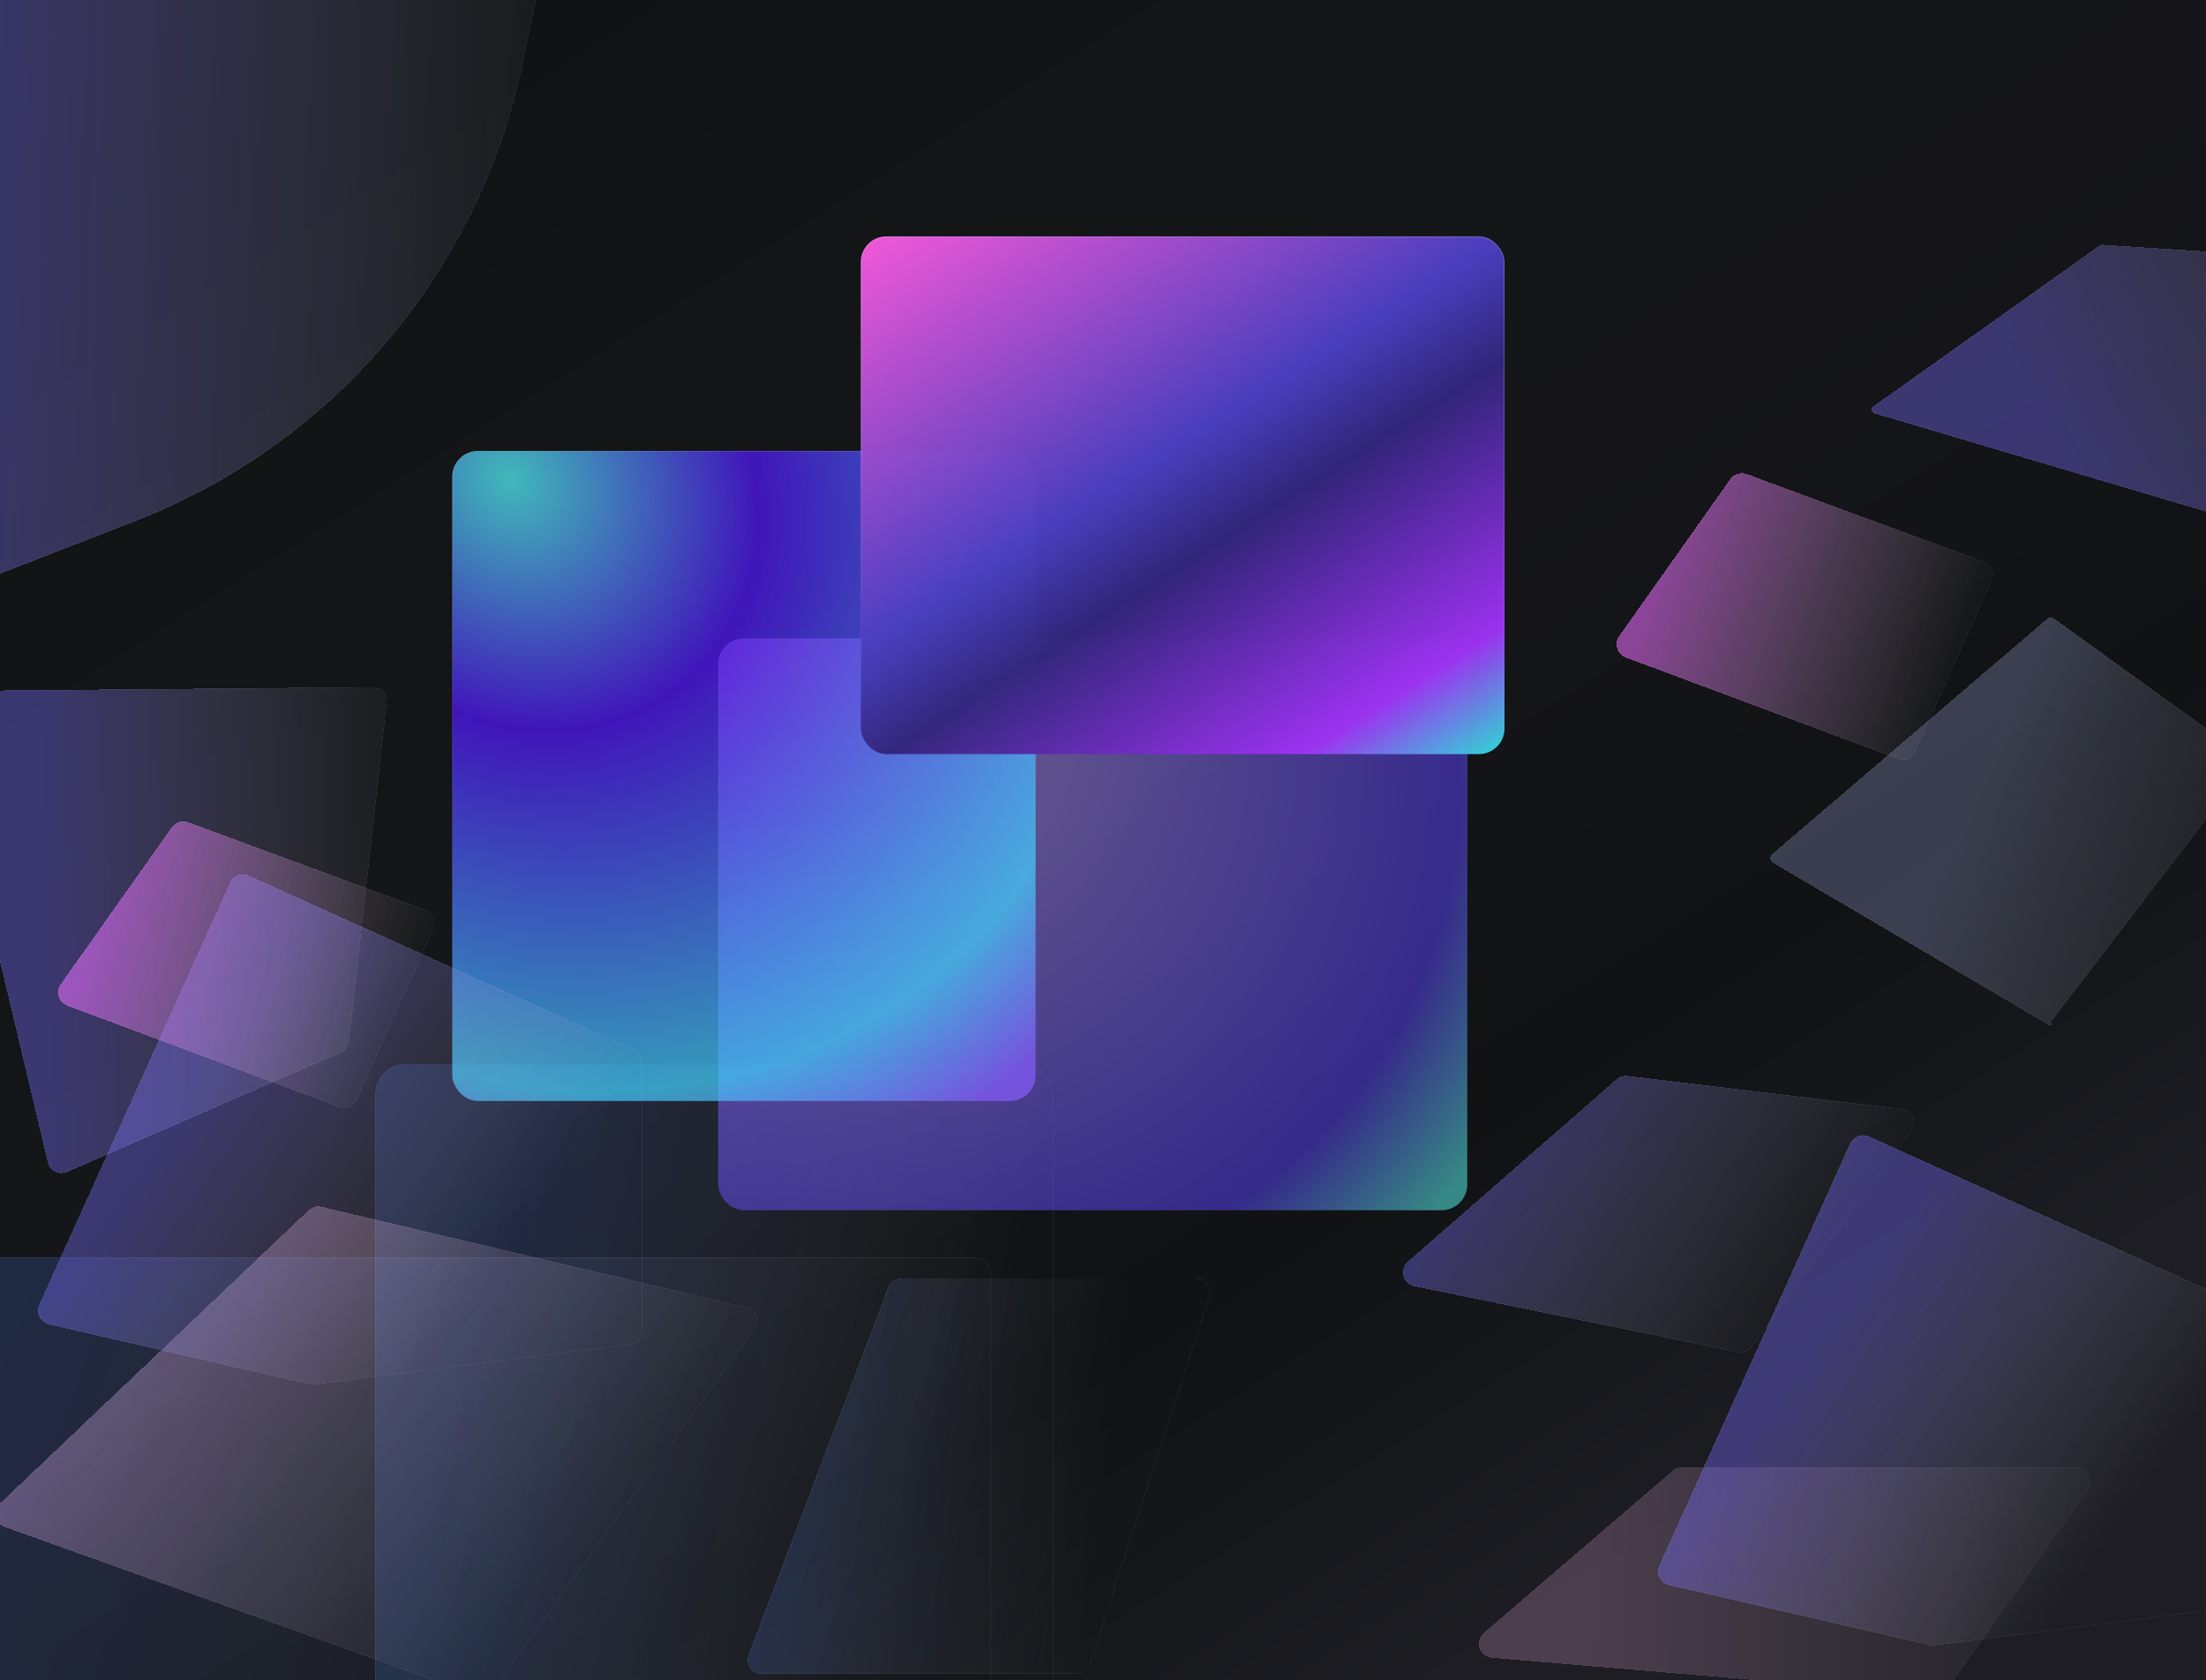 <svg width="1717" height="1308" viewBox="0 0 1717 1308" fill="none" xmlns="http://www.w3.org/2000/svg">
<g clip-path="url(#clip0_53_248)">
<rect width="1717" height="1308" fill="url(#paint0_linear_53_248)"/>
<g opacity="0.8" filter="url(#filter0_d_53_248)">
<rect x="216" y="724" width="528" height="548" rx="24" fill="url(#paint1_linear_53_248)" fill-opacity="0.6" shape-rendering="crispEdges"/>
<rect x="216.25" y="724.25" width="527.5" height="547.5" rx="23.75" stroke="white" stroke-opacity="0.08" stroke-width="0.5" shape-rendering="crispEdges"/>
</g>
<g opacity="0.8" filter="url(#filter1_d_53_248)">
<path d="M615.305 898.094C616.927 893.823 621.02 891 625.588 891H854.863C862.335 891 867.633 898.29 865.326 905.397L772.469 1191.4C770.997 1195.93 766.773 1199 762.006 1199H516.945C509.245 1199 503.928 1191.29 506.662 1184.09L615.305 898.094Z" fill="url(#paint2_linear_53_248)" fill-opacity="0.6" shape-rendering="crispEdges"/>
<path d="M625.588 891.25H854.863C862.166 891.25 867.343 898.374 865.088 905.32L772.231 1191.32C770.792 1195.75 766.664 1198.75 762.006 1198.75H516.945C509.42 1198.75 504.224 1191.22 506.896 1184.18L615.539 898.183C617.124 894.009 621.124 891.25 625.588 891.25Z" stroke="white" stroke-opacity="0.08" stroke-width="0.5" shape-rendering="crispEdges"/>
</g>
<g opacity="0.8" filter="url(#filter2_d_53_248)">
<path d="M164.184 838.099C166.877 835.542 170.678 834.515 174.292 835.37L505.013 913.613C512.656 915.421 515.996 924.425 511.382 930.78L307.342 1211.83C304.472 1215.78 299.339 1217.37 294.739 1215.73L-72.16 1084.6C-79.88 1081.84 -81.978 1071.91 -76.034 1066.27L164.184 838.099Z" fill="url(#paint3_linear_53_248)" fill-opacity="0.9" shape-rendering="crispEdges"/>
<path d="M174.235 835.614L504.956 913.857C512.425 915.623 515.689 924.423 511.18 930.633L307.14 1211.68C304.335 1215.55 299.318 1217.1 294.823 1215.49L-72.076 1084.37C-79.62 1081.67 -81.67 1071.97 -75.862 1066.45L164.356 838.281C166.988 835.781 170.703 834.778 174.235 835.614Z" stroke="white" stroke-opacity="0.08" stroke-width="0.5" shape-rendering="crispEdges"/>
</g>
<g opacity="0.8" filter="url(#filter3_d_53_248)">
<path d="M1219.31 699.066C1221.66 697.014 1224.77 696.055 1227.86 696.428L1441.19 722.08C1449.57 723.088 1453.74 732.778 1448.7 739.558L1324.17 907.297C1321.63 910.727 1317.33 912.372 1313.14 911.518L1061.77 860.189C1052.85 858.368 1049.87 847.118 1056.73 841.128L1219.31 699.066Z" fill="url(#paint4_linear_53_248)" shape-rendering="crispEdges"/>
<path d="M1227.83 696.676L1441.16 722.328C1449.35 723.314 1453.42 732.783 1448.5 739.409L1323.97 907.148C1321.48 910.5 1317.28 912.108 1313.19 911.273L1061.82 859.944C1053.1 858.164 1050.19 847.171 1056.89 841.317L1219.48 699.254C1221.77 697.249 1224.81 696.312 1227.83 696.676Z" stroke="white" stroke-opacity="0.08" stroke-width="0.5" shape-rendering="crispEdges"/>
</g>
<g opacity="0.5" filter="url(#filter4_ddd_53_248)">
<rect x="501" y="279" width="583" height="445" rx="20" fill="url(#paint5_radial_53_248)"/>
<rect x="501.3" y="279.3" width="582.4" height="444.4" rx="19.7" stroke="url(#paint6_linear_53_248)" stroke-opacity="0.31" stroke-width="0.6"/>
</g>
<g opacity="0.7" filter="url(#filter5_ddd_53_248)">
<rect x="294" y="148" width="454" height="506" rx="20" fill="url(#paint7_radial_53_248)"/>
<rect x="294.3" y="148.3" width="453.4" height="505.4" rx="19.7" stroke="url(#paint8_linear_53_248)" stroke-opacity="0.31" stroke-width="0.6"/>
</g>
<g opacity="0.98" filter="url(#filter6_ddd_53_248)">
<rect x="638" y="39" width="501" height="403" rx="20" fill="url(#paint9_linear_53_248)"/>
<rect x="638.3" y="39.3" width="500.4" height="402.4" rx="19.7" stroke="url(#paint10_linear_53_248)" stroke-opacity="0.31" stroke-width="0.6"/>
</g>
<g opacity="0.6" filter="url(#filter7_dd_53_248)">
<path d="M1517.61 210.545C1519.01 209.345 1521.05 209.26 1522.55 210.34L1672.66 318.592C1674.49 319.911 1674.87 322.479 1673.5 324.268L1520.6 523.989C1520.25 524.438 1520.29 525.07 1520.68 525.476V525.476C1521.61 526.431 1520.43 527.926 1519.28 527.252L1303.83 400.45C1301.46 399.057 1301.17 395.749 1303.26 393.963L1517.61 210.545Z" fill="url(#paint11_linear_53_248)" fill-opacity="0.9" shape-rendering="crispEdges"/>
<path d="M1522.4 210.542L1672.52 318.795C1674.23 320.031 1674.58 322.439 1673.3 324.116L1520.4 523.837C1519.98 524.384 1520.02 525.154 1520.5 525.65C1521.22 526.396 1520.3 527.563 1519.41 527.037L1303.96 400.234C1301.74 398.929 1301.46 395.827 1303.42 394.153L1517.77 210.735C1519.09 209.61 1521 209.53 1522.4 210.542Z" stroke="white" stroke-opacity="0.08" stroke-width="0.5" shape-rendering="crispEdges"/>
</g>
<g opacity="0.8" filter="url(#filter8_d_53_248)">
<rect x="-263" y="875" width="958" height="533" rx="11" fill="url(#paint12_linear_53_248)" fill-opacity="0.6" shape-rendering="crispEdges"/>
<rect x="-262.75" y="875.25" width="957.5" height="532.5" rx="10.75" stroke="white" stroke-opacity="0.08" stroke-width="0.5" shape-rendering="crispEdges"/>
</g>
<g opacity="0.5" filter="url(#filter9_d_53_248)">
<path d="M1301.91 1049.78C1303.9 1048.07 1306.45 1047.12 1309.08 1047.12L1615.83 1047.12C1624.74 1047.12 1629.96 1057.16 1624.84 1064.45L1515.63 1219.95C1513.38 1223.15 1509.6 1224.92 1505.7 1224.59L1161.13 1195.34C1151.42 1194.52 1147.5 1182.39 1154.9 1176.04L1301.91 1049.78Z" fill="url(#paint13_linear_53_248)" fill-opacity="0.9" shape-rendering="crispEdges"/>
<path d="M1309.08 1047.37L1615.83 1047.37C1624.54 1047.37 1629.63 1057.18 1624.63 1064.3L1515.43 1219.81C1513.23 1222.94 1509.53 1224.66 1505.72 1224.34L1161.15 1195.09C1151.66 1194.29 1147.83 1182.44 1155.06 1176.23L1302.07 1049.97C1304.02 1048.3 1306.51 1047.37 1309.08 1047.37Z" stroke="white" stroke-opacity="0.08" stroke-width="0.5" shape-rendering="crispEdges"/>
</g>
<g opacity="0.8" filter="url(#filter10_d_53_248)">
<path d="M140.043 583.024C142.545 577.488 149.061 575.028 154.597 577.531L454.304 712.998C458.242 714.778 460.773 718.699 460.773 723.021L460.773 931.805C460.773 937.346 456.652 942.022 451.154 942.717L205.941 973.754C204.657 973.917 203.354 973.851 202.093 973.561L-0.912 926.839C-7.681 925.281 -11.329 917.918 -8.468 911.589L140.043 583.024Z" fill="url(#paint14_linear_53_248)" shape-rendering="crispEdges"/>
<path d="M154.494 577.758L454.201 713.226C458.05 714.965 460.523 718.798 460.523 723.021L460.523 931.805C460.523 937.22 456.495 941.789 451.123 942.469L205.91 973.506C204.655 973.665 203.382 973.601 202.149 973.317L-0.856 926.596C-7.471 925.073 -11.036 917.877 -8.241 911.692L140.27 583.127C142.716 577.717 149.084 575.313 154.494 577.758Z" stroke="white" stroke-opacity="0.08" stroke-width="0.5" shape-rendering="crispEdges"/>
</g>
<g opacity="0.8" filter="url(#filter11_d_53_248)">
<path d="M-85.81 447.335C-87.444 440.465 -82.273 433.857 -75.211 433.79L251.051 430.735C257.65 430.674 262.818 436.396 262.086 442.955L232.69 706.42C232.254 710.329 229.765 713.707 226.161 715.281L13.322 808.241C7.039 810.985 -0.196 807.375 -1.782 800.705L-85.81 447.335Z" fill="url(#paint15_linear_53_248)" shape-rendering="crispEdges"/>
<path d="M-75.209 434.04L251.053 430.985C257.502 430.925 262.552 436.517 261.837 442.927L232.442 706.393C232.016 710.212 229.583 713.514 226.061 715.052L13.222 808.012C7.082 810.693 0.011 807.166 -1.539 800.647L-85.567 447.277C-87.163 440.563 -82.11 434.105 -75.209 434.04Z" stroke="white" stroke-opacity="0.08" stroke-width="0.5" shape-rendering="crispEdges"/>
</g>
<g opacity="0.8" filter="url(#filter12_d_53_248)">
<path d="M-209.97 -133.67C-211.551 -140.321 -206.748 -146.788 -199.924 -147.196L379.82 -181.829C387.042 -182.26 392.707 -175.722 391.251 -168.635L368.056 -55.699C334.674 106.84 221.145 241.36 66.528 301.582L-80.035 358.667C-86.257 361.09 -93.184 357.457 -94.729 350.961L-209.97 -133.67Z" fill="url(#paint16_linear_53_248)" shape-rendering="crispEdges"/>
<path d="M-199.909 -146.946L379.835 -181.579C386.893 -182.001 392.429 -175.612 391.006 -168.686L367.811 -55.749C334.447 106.706 220.975 241.158 66.437 301.349L-80.126 358.434C-86.206 360.802 -92.976 357.251 -94.486 350.904L-209.726 -133.728C-211.272 -140.228 -206.578 -146.548 -199.909 -146.946Z" stroke="white" stroke-opacity="0.08" stroke-width="0.5" shape-rendering="crispEdges"/>
</g>
<g opacity="0.8" filter="url(#filter13_d_53_248)">
<path d="M1419.91 217.75C1417.51 217.04 1416.98 213.879 1419.02 212.429L1595.27 87.063C1595.83 86.664 1596.51 86.47 1597.2 86.514L1778.97 98.227C1787.05 98.747 1791.82 107.518 1787.86 114.58L1690.22 288.916C1687.7 293.4 1682.42 295.547 1677.49 294.087L1419.91 217.75Z" fill="url(#paint17_linear_53_248)" shape-rendering="crispEdges"/>
<path d="M1419.16 212.633L1595.41 87.267C1595.93 86.901 1596.55 86.723 1597.18 86.763L1778.96 98.476C1786.85 98.985 1791.51 107.556 1787.65 114.457L1690 288.794C1687.54 293.176 1682.38 295.275 1677.56 293.847L1419.98 217.511C1417.78 216.859 1417.3 213.962 1419.16 212.633Z" stroke="white" stroke-opacity="0.08" stroke-width="0.5" shape-rendering="crispEdges"/>
</g>
<g opacity="0.8" filter="url(#filter14_dd_53_248)">
<path d="M1401.04 676.024C1403.54 670.488 1410.06 668.028 1415.6 670.531L1715.3 805.998C1719.24 807.778 1721.77 811.699 1721.77 816.021L1721.77 1024.8C1721.77 1030.35 1717.65 1035.02 1712.15 1035.72L1466.94 1066.75C1465.66 1066.92 1464.35 1066.85 1463.09 1066.56L1260.09 1019.84C1253.32 1018.28 1249.67 1010.92 1252.53 1004.59L1401.04 676.024Z" fill="url(#paint18_linear_53_248)" shape-rendering="crispEdges"/>
<path d="M1415.49 670.758L1715.2 806.226C1719.05 807.965 1721.52 811.798 1721.52 816.021L1721.52 1024.8C1721.52 1030.22 1717.5 1034.79 1712.12 1035.47L1466.91 1066.51C1465.65 1066.67 1464.38 1066.6 1463.15 1066.32L1260.14 1019.6C1253.53 1018.07 1249.96 1010.88 1252.76 1004.69L1401.27 676.127C1403.72 670.717 1410.08 668.313 1415.49 670.758Z" stroke="white" stroke-opacity="0.08" stroke-width="0.5" shape-rendering="crispEdges"/>
</g>
<g opacity="0.8" filter="url(#filter15_ddd_53_248)">
<path d="M44.764 254.966C47.64 250.905 52.885 249.28 57.554 251.006L242.016 319.169C247.986 321.376 250.844 328.173 248.243 333.982L188.766 466.83C186.395 472.125 180.319 474.669 174.882 472.641L-36.603 393.774C-43.37 391.25 -45.91 383.003 -41.737 377.11L44.764 254.966Z" fill="url(#paint19_linear_53_248)" fill-opacity="0.69" shape-rendering="crispEdges"/>
<path d="M57.467 251.24L241.929 319.404C247.764 321.56 250.556 328.203 248.015 333.88L188.537 466.727C186.22 471.903 180.282 474.388 174.97 472.407L-36.516 393.539C-43.128 391.073 -45.611 383.013 -41.533 377.254L44.968 255.111C47.779 251.142 52.905 249.554 57.467 251.24Z" stroke="white" stroke-opacity="0.08" stroke-width="0.5" shape-rendering="crispEdges"/>
</g>
<g opacity="0.8" filter="url(#filter16_ddd_53_248)">
<path d="M1257.76 -16.034C1260.64 -20.095 1265.89 -21.72 1270.55 -19.994L1455.02 48.169C1460.99 50.376 1463.84 57.173 1461.24 62.982L1401.77 195.83C1399.39 201.125 1393.32 203.669 1387.88 201.641L1176.4 122.774C1169.63 120.25 1167.09 112.003 1171.26 106.11L1257.76 -16.034Z" fill="url(#paint20_linear_53_248)" fill-opacity="0.69" shape-rendering="crispEdges"/>
<path d="M1270.47 -19.76L1454.93 48.404C1460.76 50.56 1463.56 57.203 1461.01 62.88L1401.54 195.727C1399.22 200.903 1393.28 203.388 1387.97 201.407L1176.48 122.539C1169.87 120.073 1167.39 112.013 1171.47 106.254L1257.97 -15.889C1260.78 -19.858 1265.9 -21.446 1270.47 -19.76Z" stroke="white" stroke-opacity="0.08" stroke-width="0.5" shape-rendering="crispEdges"/>
</g>
</g>
<defs>
<filter id="filter0_d_53_248" x="216" y="724" width="645" height="693" filterUnits="userSpaceOnUse" color-interpolation-filters="sRGB">
<feFlood flood-opacity="0" result="BackgroundImageFix"/>
<feColorMatrix in="SourceAlpha" type="matrix" values="0 0 0 0 0 0 0 0 0 0 0 0 0 0 0 0 0 0 127 0" result="hardAlpha"/>
<feOffset dx="76" dy="104"/>
<feGaussianBlur stdDeviation="20.5"/>
<feComposite in2="hardAlpha" operator="out"/>
<feColorMatrix type="matrix" values="0 0 0 0 0 0 0 0 0 0 0 0 0 0 0 0 0 0 0.11 0"/>
<feBlend mode="normal" in2="BackgroundImageFix" result="effect1_dropShadow_53_248"/>
<feBlend mode="normal" in="SourceGraphic" in2="effect1_dropShadow_53_248" result="shape"/>
</filter>
<filter id="filter1_d_53_248" x="505.935" y="891" width="476.936" height="453" filterUnits="userSpaceOnUse" color-interpolation-filters="sRGB">
<feFlood flood-opacity="0" result="BackgroundImageFix"/>
<feColorMatrix in="SourceAlpha" type="matrix" values="0 0 0 0 0 0 0 0 0 0 0 0 0 0 0 0 0 0 127 0" result="hardAlpha"/>
<feOffset dx="76" dy="104"/>
<feGaussianBlur stdDeviation="20.5"/>
<feComposite in2="hardAlpha" operator="out"/>
<feColorMatrix type="matrix" values="0 0 0 0 0 0 0 0 0 0 0 0 0 0 0 0 0 0 0.11 0"/>
<feBlend mode="normal" in2="BackgroundImageFix" result="effect1_dropShadow_53_248"/>
<feBlend mode="normal" in="SourceGraphic" in2="effect1_dropShadow_53_248" result="shape"/>
</filter>
<filter id="filter2_d_53_248" x="-79.462" y="835.075" width="709.951" height="526.294" filterUnits="userSpaceOnUse" color-interpolation-filters="sRGB">
<feFlood flood-opacity="0" result="BackgroundImageFix"/>
<feColorMatrix in="SourceAlpha" type="matrix" values="0 0 0 0 0 0 0 0 0 0 0 0 0 0 0 0 0 0 127 0" result="hardAlpha"/>
<feOffset dx="76" dy="104"/>
<feGaussianBlur stdDeviation="20.5"/>
<feComposite in2="hardAlpha" operator="out"/>
<feColorMatrix type="matrix" values="0 0 0 0 0 0 0 0 0 0 0 0 0 0 0 0 0 0 0.11 0"/>
<feBlend mode="normal" in2="BackgroundImageFix" result="effect1_dropShadow_53_248"/>
<feBlend mode="normal" in="SourceGraphic" in2="effect1_dropShadow_53_248" result="shape"/>
</filter>
<filter id="filter3_d_53_248" x="1021.96" y="696.349" width="537.927" height="426.392" filterUnits="userSpaceOnUse" color-interpolation-filters="sRGB">
<feFlood flood-opacity="0" result="BackgroundImageFix"/>
<feColorMatrix in="SourceAlpha" type="matrix" values="0 0 0 0 0 0 0 0 0 0 0 0 0 0 0 0 0 0 127 0" result="hardAlpha"/>
<feOffset dx="39" dy="141"/>
<feGaussianBlur stdDeviation="35"/>
<feComposite in2="hardAlpha" operator="out"/>
<feColorMatrix type="matrix" values="0 0 0 0 0 0 0 0 0 0 0 0 0 0 0 0 0 0 0.53 0"/>
<feBlend mode="normal" in2="BackgroundImageFix" result="effect1_dropShadow_53_248"/>
<feBlend mode="normal" in="SourceGraphic" in2="effect1_dropShadow_53_248" result="shape"/>
</filter>
<filter id="filter4_ddd_53_248" x="470" y="267" width="719" height="592" filterUnits="userSpaceOnUse" color-interpolation-filters="sRGB">
<feFlood flood-opacity="0" result="BackgroundImageFix"/>
<feColorMatrix in="SourceAlpha" type="matrix" values="0 0 0 0 0 0 0 0 0 0 0 0 0 0 0 0 0 0 127 0" result="hardAlpha"/>
<feMorphology radius="25" operator="erode" in="SourceAlpha" result="effect1_dropShadow_53_248"/>
<feOffset dy="111"/>
<feGaussianBlur stdDeviation="15"/>
<feComposite in2="hardAlpha" operator="out"/>
<feColorMatrix type="matrix" values="0 0 0 0 0 0 0 0 0 0 0 0 0 0 0 0 0 0 0.25 0"/>
<feBlend mode="normal" in2="BackgroundImageFix" result="effect1_dropShadow_53_248"/>
<feColorMatrix in="SourceAlpha" type="matrix" values="0 0 0 0 0 0 0 0 0 0 0 0 0 0 0 0 0 0 127 0" result="hardAlpha"/>
<feOffset dx="58" dy="88"/>
<feGaussianBlur stdDeviation="23.5"/>
<feComposite in2="hardAlpha" operator="out"/>
<feColorMatrix type="matrix" values="0 0 0 0 0 0 0 0 0 0 0 0 0 0 0 0 0 0 0.25 0"/>
<feBlend mode="normal" in2="effect1_dropShadow_53_248" result="effect2_dropShadow_53_248"/>
<feColorMatrix in="SourceAlpha" type="matrix" values="0 0 0 0 0 0 0 0 0 0 0 0 0 0 0 0 0 0 127 0" result="hardAlpha"/>
<feOffset dy="19"/>
<feGaussianBlur stdDeviation="15.5"/>
<feComposite in2="hardAlpha" operator="out"/>
<feColorMatrix type="matrix" values="0 0 0 0 0.325 0 0 0 0 1 0 0 0 0 1 0 0 0 0.27 0"/>
<feBlend mode="normal" in2="effect2_dropShadow_53_248" result="effect3_dropShadow_53_248"/>
<feBlend mode="normal" in="SourceGraphic" in2="effect3_dropShadow_53_248" result="shape"/>
</filter>
<filter id="filter5_ddd_53_248" x="256" y="114" width="597" height="675" filterUnits="userSpaceOnUse" color-interpolation-filters="sRGB">
<feFlood flood-opacity="0" result="BackgroundImageFix"/>
<feColorMatrix in="SourceAlpha" type="matrix" values="0 0 0 0 0 0 0 0 0 0 0 0 0 0 0 0 0 0 127 0" result="hardAlpha"/>
<feMorphology radius="25" operator="erode" in="SourceAlpha" result="effect1_dropShadow_53_248"/>
<feOffset dy="111"/>
<feGaussianBlur stdDeviation="15"/>
<feComposite in2="hardAlpha" operator="out"/>
<feColorMatrix type="matrix" values="0 0 0 0 0 0 0 0 0 0 0 0 0 0 0 0 0 0 0.25 0"/>
<feBlend mode="normal" in2="BackgroundImageFix" result="effect1_dropShadow_53_248"/>
<feColorMatrix in="SourceAlpha" type="matrix" values="0 0 0 0 0 0 0 0 0 0 0 0 0 0 0 0 0 0 127 0" result="hardAlpha"/>
<feOffset dx="58" dy="88"/>
<feGaussianBlur stdDeviation="23.5"/>
<feComposite in2="hardAlpha" operator="out"/>
<feColorMatrix type="matrix" values="0 0 0 0 0 0 0 0 0 0 0 0 0 0 0 0 0 0 0.25 0"/>
<feBlend mode="normal" in2="effect1_dropShadow_53_248" result="effect2_dropShadow_53_248"/>
<feColorMatrix in="SourceAlpha" type="matrix" values="0 0 0 0 0 0 0 0 0 0 0 0 0 0 0 0 0 0 127 0" result="hardAlpha"/>
<feOffset dy="4"/>
<feGaussianBlur stdDeviation="19"/>
<feComposite in2="hardAlpha" operator="out"/>
<feColorMatrix type="matrix" values="0 0 0 0 0.325 0 0 0 0 1 0 0 0 0 1 0 0 0 0.45 0"/>
<feBlend mode="normal" in2="effect2_dropShadow_53_248" result="effect3_dropShadow_53_248"/>
<feBlend mode="normal" in="SourceGraphic" in2="effect3_dropShadow_53_248" result="shape"/>
</filter>
<filter id="filter6_ddd_53_248" x="598" y="-21" width="627" height="579" filterUnits="userSpaceOnUse" color-interpolation-filters="sRGB">
<feFlood flood-opacity="0" result="BackgroundImageFix"/>
<feColorMatrix in="SourceAlpha" type="matrix" values="0 0 0 0 0 0 0 0 0 0 0 0 0 0 0 0 0 0 127 0" result="hardAlpha"/>
<feMorphology radius="25" operator="erode" in="SourceAlpha" result="effect1_dropShadow_53_248"/>
<feOffset dy="111"/>
<feGaussianBlur stdDeviation="15"/>
<feComposite in2="hardAlpha" operator="out"/>
<feColorMatrix type="matrix" values="0 0 0 0 0 0 0 0 0 0 0 0 0 0 0 0 0 0 0.25 0"/>
<feBlend mode="normal" in2="BackgroundImageFix" result="effect1_dropShadow_53_248"/>
<feColorMatrix in="SourceAlpha" type="matrix" values="0 0 0 0 0 0 0 0 0 0 0 0 0 0 0 0 0 0 127 0" result="hardAlpha"/>
<feOffset dx="32" dy="54"/>
<feGaussianBlur stdDeviation="27"/>
<feComposite in2="hardAlpha" operator="out"/>
<feColorMatrix type="matrix" values="0 0 0 0 0 0 0 0 0 0 0 0 0 0 0 0 0 0 0.32 0"/>
<feBlend mode="normal" in2="effect1_dropShadow_53_248" result="effect2_dropShadow_53_248"/>
<feColorMatrix in="SourceAlpha" type="matrix" values="0 0 0 0 0 0 0 0 0 0 0 0 0 0 0 0 0 0 127 0" result="hardAlpha"/>
<feOffset dy="-20"/>
<feGaussianBlur stdDeviation="20"/>
<feComposite in2="hardAlpha" operator="out"/>
<feColorMatrix type="matrix" values="0 0 0 0 0.91 0 0 0 0 0.282 0 0 0 0 0.788 0 0 0 0.28 0"/>
<feBlend mode="normal" in2="effect2_dropShadow_53_248" result="effect3_dropShadow_53_248"/>
<feBlend mode="normal" in="SourceGraphic" in2="effect3_dropShadow_53_248" result="shape"/>
</filter>
<filter id="filter7_dd_53_248" x="1278.86" y="209.584" width="512.463" height="507.838" filterUnits="userSpaceOnUse" color-interpolation-filters="sRGB">
<feFlood flood-opacity="0" result="BackgroundImageFix"/>
<feColorMatrix in="SourceAlpha" type="matrix" values="0 0 0 0 0 0 0 0 0 0 0 0 0 0 0 0 0 0 127 0" result="hardAlpha"/>
<feOffset dx="76" dy="104"/>
<feGaussianBlur stdDeviation="20.5"/>
<feComposite in2="hardAlpha" operator="out"/>
<feColorMatrix type="matrix" values="0 0 0 0 0 0 0 0 0 0 0 0 0 0 0 0 0 0 0.11 0"/>
<feBlend mode="normal" in2="BackgroundImageFix" result="effect1_dropShadow_53_248"/>
<feColorMatrix in="SourceAlpha" type="matrix" values="0 0 0 0 0 0 0 0 0 0 0 0 0 0 0 0 0 0 127 0" result="hardAlpha"/>
<feOffset dy="167"/>
<feGaussianBlur stdDeviation="11.5"/>
<feComposite in2="hardAlpha" operator="out"/>
<feColorMatrix type="matrix" values="0 0 0 0 0 0 0 0 0 0 0 0 0 0 0 0 0 0 0.25 0"/>
<feBlend mode="normal" in2="effect1_dropShadow_53_248" result="effect2_dropShadow_53_248"/>
<feBlend mode="normal" in="SourceGraphic" in2="effect2_dropShadow_53_248" result="shape"/>
</filter>
<filter id="filter8_d_53_248" x="-263" y="875" width="1075" height="678" filterUnits="userSpaceOnUse" color-interpolation-filters="sRGB">
<feFlood flood-opacity="0" result="BackgroundImageFix"/>
<feColorMatrix in="SourceAlpha" type="matrix" values="0 0 0 0 0 0 0 0 0 0 0 0 0 0 0 0 0 0 127 0" result="hardAlpha"/>
<feOffset dx="76" dy="104"/>
<feGaussianBlur stdDeviation="20.5"/>
<feComposite in2="hardAlpha" operator="out"/>
<feColorMatrix type="matrix" values="0 0 0 0 0 0 0 0 0 0 0 0 0 0 0 0 0 0 0.11 0"/>
<feBlend mode="normal" in2="BackgroundImageFix" result="effect1_dropShadow_53_248"/>
<feBlend mode="normal" in="SourceGraphic" in2="effect1_dropShadow_53_248" result="shape"/>
</filter>
<filter id="filter9_d_53_248" x="1138.05" y="1047.12" width="501.805" height="285.505" filterUnits="userSpaceOnUse" color-interpolation-filters="sRGB">
<feFlood flood-opacity="0" result="BackgroundImageFix"/>
<feColorMatrix in="SourceAlpha" type="matrix" values="0 0 0 0 0 0 0 0 0 0 0 0 0 0 0 0 0 0 127 0" result="hardAlpha"/>
<feOffset dy="95"/>
<feGaussianBlur stdDeviation="6.5"/>
<feComposite in2="hardAlpha" operator="out"/>
<feColorMatrix type="matrix" values="0 0 0 0 0 0 0 0 0 0 0 0 0 0 0 0 0 0 0.25 0"/>
<feBlend mode="normal" in2="BackgroundImageFix" result="effect1_dropShadow_53_248"/>
<feBlend mode="normal" in="SourceGraphic" in2="effect1_dropShadow_53_248" result="shape"/>
</filter>
<filter id="filter10_d_53_248" x="-11.451" y="576.552" width="552.224" height="542.29" filterUnits="userSpaceOnUse" color-interpolation-filters="sRGB">
<feFlood flood-opacity="0" result="BackgroundImageFix"/>
<feColorMatrix in="SourceAlpha" type="matrix" values="0 0 0 0 0 0 0 0 0 0 0 0 0 0 0 0 0 0 127 0" result="hardAlpha"/>
<feOffset dx="39" dy="104"/>
<feGaussianBlur stdDeviation="20.5"/>
<feComposite in2="hardAlpha" operator="out"/>
<feColorMatrix type="matrix" values="0 0 0 0 0 0 0 0 0 0 0 0 0 0 0 0 0 0 0.36 0"/>
<feBlend mode="normal" in2="BackgroundImageFix" result="effect1_dropShadow_53_248"/>
<feBlend mode="normal" in="SourceGraphic" in2="effect1_dropShadow_53_248" result="shape"/>
</filter>
<filter id="filter11_d_53_248" x="-88.113" y="430.735" width="430.268" height="523.431" filterUnits="userSpaceOnUse" color-interpolation-filters="sRGB">
<feFlood flood-opacity="0" result="BackgroundImageFix"/>
<feColorMatrix in="SourceAlpha" type="matrix" values="0 0 0 0 0 0 0 0 0 0 0 0 0 0 0 0 0 0 127 0" result="hardAlpha"/>
<feOffset dx="39" dy="104"/>
<feGaussianBlur stdDeviation="20.5"/>
<feComposite in2="hardAlpha" operator="out"/>
<feColorMatrix type="matrix" values="0 0 0 0 0 0 0 0 0 0 0 0 0 0 0 0 0 0 0.36 0"/>
<feBlend mode="normal" in2="BackgroundImageFix" result="effect1_dropShadow_53_248"/>
<feBlend mode="normal" in="SourceGraphic" in2="effect1_dropShadow_53_248" result="shape"/>
</filter>
<filter id="filter12_d_53_248" x="-212.272" y="-181.849" width="683.753" height="686.271" filterUnits="userSpaceOnUse" color-interpolation-filters="sRGB">
<feFlood flood-opacity="0" result="BackgroundImageFix"/>
<feColorMatrix in="SourceAlpha" type="matrix" values="0 0 0 0 0 0 0 0 0 0 0 0 0 0 0 0 0 0 127 0" result="hardAlpha"/>
<feOffset dx="39" dy="104"/>
<feGaussianBlur stdDeviation="20.5"/>
<feComposite in2="hardAlpha" operator="out"/>
<feColorMatrix type="matrix" values="0 0 0 0 0 0 0 0 0 0 0 0 0 0 0 0 0 0 0.36 0"/>
<feBlend mode="normal" in2="BackgroundImageFix" result="effect1_dropShadow_53_248"/>
<feBlend mode="normal" in="SourceGraphic" in2="effect1_dropShadow_53_248" result="shape"/>
</filter>
<filter id="filter13_d_53_248" x="1415.76" y="86.508" width="453.523" height="353.034" filterUnits="userSpaceOnUse" color-interpolation-filters="sRGB">
<feFlood flood-opacity="0" result="BackgroundImageFix"/>
<feColorMatrix in="SourceAlpha" type="matrix" values="0 0 0 0 0 0 0 0 0 0 0 0 0 0 0 0 0 0 127 0" result="hardAlpha"/>
<feOffset dx="39" dy="104"/>
<feGaussianBlur stdDeviation="20.5"/>
<feComposite in2="hardAlpha" operator="out"/>
<feColorMatrix type="matrix" values="0 0 0 0 0 0 0 0 0 0 0 0 0 0 0 0 0 0 0.36 0"/>
<feBlend mode="normal" in2="BackgroundImageFix" result="effect1_dropShadow_53_248"/>
<feBlend mode="normal" in="SourceGraphic" in2="effect1_dropShadow_53_248" result="shape"/>
</filter>
<filter id="filter14_dd_53_248" x="1221.55" y="669.552" width="580.224" height="542.29" filterUnits="userSpaceOnUse" color-interpolation-filters="sRGB">
<feFlood flood-opacity="0" result="BackgroundImageFix"/>
<feColorMatrix in="SourceAlpha" type="matrix" values="0 0 0 0 0 0 0 0 0 0 0 0 0 0 0 0 0 0 127 0" result="hardAlpha"/>
<feOffset dx="39" dy="104"/>
<feGaussianBlur stdDeviation="20.5"/>
<feComposite in2="hardAlpha" operator="out"/>
<feColorMatrix type="matrix" values="0 0 0 0 0 0 0 0 0 0 0 0 0 0 0 0 0 0 0.36 0"/>
<feBlend mode="normal" in2="BackgroundImageFix" result="effect1_dropShadow_53_248"/>
<feColorMatrix in="SourceAlpha" type="matrix" values="0 0 0 0 0 0 0 0 0 0 0 0 0 0 0 0 0 0 127 0" result="hardAlpha"/>
<feOffset dy="110"/>
<feGaussianBlur stdDeviation="15"/>
<feComposite in2="hardAlpha" operator="out"/>
<feColorMatrix type="matrix" values="0 0 0 0 0 0 0 0 0 0 0 0 0 0 0 0 0 0 0.25 0"/>
<feBlend mode="normal" in2="effect1_dropShadow_53_248" result="effect2_dropShadow_53_248"/>
<feBlend mode="normal" in="SourceGraphic" in2="effect2_dropShadow_53_248" result="shape"/>
</filter>
<filter id="filter15_ddd_53_248" x="-70.764" y="250.323" width="436.971" height="398.014" filterUnits="userSpaceOnUse" color-interpolation-filters="sRGB">
<feFlood flood-opacity="0" result="BackgroundImageFix"/>
<feColorMatrix in="SourceAlpha" type="matrix" values="0 0 0 0 0 0 0 0 0 0 0 0 0 0 0 0 0 0 127 0" result="hardAlpha"/>
<feOffset dx="76" dy="104"/>
<feGaussianBlur stdDeviation="20.5"/>
<feComposite in2="hardAlpha" operator="out"/>
<feColorMatrix type="matrix" values="0 0 0 0 0 0 0 0 0 0 0 0 0 0 0 0 0 0 0.11 0"/>
<feBlend mode="normal" in2="BackgroundImageFix" result="effect1_dropShadow_53_248"/>
<feColorMatrix in="SourceAlpha" type="matrix" values="0 0 0 0 0 0 0 0 0 0 0 0 0 0 0 0 0 0 127 0" result="hardAlpha"/>
<feOffset dx="13" dy="137"/>
<feGaussianBlur stdDeviation="14.5"/>
<feComposite in2="hardAlpha" operator="out"/>
<feColorMatrix type="matrix" values="0 0 0 0 0 0 0 0 0 0 0 0 0 0 0 0 0 0 0.19 0"/>
<feBlend mode="normal" in2="effect1_dropShadow_53_248" result="effect2_dropShadow_53_248"/>
<feColorMatrix in="SourceAlpha" type="matrix" values="0 0 0 0 0 0 0 0 0 0 0 0 0 0 0 0 0 0 127 0" result="hardAlpha"/>
<feOffset dy="148"/>
<feGaussianBlur stdDeviation="13.5"/>
<feComposite in2="hardAlpha" operator="out"/>
<feColorMatrix type="matrix" values="0 0 0 0 0 0 0 0 0 0 0 0 0 0 0 0 0 0 0.25 0"/>
<feBlend mode="normal" in2="effect2_dropShadow_53_248" result="effect3_dropShadow_53_248"/>
<feBlend mode="normal" in="SourceGraphic" in2="effect3_dropShadow_53_248" result="shape"/>
</filter>
<filter id="filter16_ddd_53_248" x="1142.24" y="-20.677" width="436.971" height="398.014" filterUnits="userSpaceOnUse" color-interpolation-filters="sRGB">
<feFlood flood-opacity="0" result="BackgroundImageFix"/>
<feColorMatrix in="SourceAlpha" type="matrix" values="0 0 0 0 0 0 0 0 0 0 0 0 0 0 0 0 0 0 127 0" result="hardAlpha"/>
<feOffset dx="76" dy="104"/>
<feGaussianBlur stdDeviation="20.5"/>
<feComposite in2="hardAlpha" operator="out"/>
<feColorMatrix type="matrix" values="0 0 0 0 0 0 0 0 0 0 0 0 0 0 0 0 0 0 0.11 0"/>
<feBlend mode="normal" in2="BackgroundImageFix" result="effect1_dropShadow_53_248"/>
<feColorMatrix in="SourceAlpha" type="matrix" values="0 0 0 0 0 0 0 0 0 0 0 0 0 0 0 0 0 0 127 0" result="hardAlpha"/>
<feOffset dx="13" dy="137"/>
<feGaussianBlur stdDeviation="14.5"/>
<feComposite in2="hardAlpha" operator="out"/>
<feColorMatrix type="matrix" values="0 0 0 0 0 0 0 0 0 0 0 0 0 0 0 0 0 0 0.19 0"/>
<feBlend mode="normal" in2="effect1_dropShadow_53_248" result="effect2_dropShadow_53_248"/>
<feColorMatrix in="SourceAlpha" type="matrix" values="0 0 0 0 0 0 0 0 0 0 0 0 0 0 0 0 0 0 127 0" result="hardAlpha"/>
<feOffset dy="148"/>
<feGaussianBlur stdDeviation="13.5"/>
<feComposite in2="hardAlpha" operator="out"/>
<feColorMatrix type="matrix" values="0 0 0 0 0 0 0 0 0 0 0 0 0 0 0 0 0 0 0.25 0"/>
<feBlend mode="normal" in2="effect2_dropShadow_53_248" result="effect3_dropShadow_53_248"/>
<feBlend mode="normal" in="SourceGraphic" in2="effect3_dropShadow_53_248" result="shape"/>
</filter>
<linearGradient id="paint0_linear_53_248" x1="190.778" y1="-25.373" x2="1079.64" y2="1386.17" gradientUnits="userSpaceOnUse">
<stop offset="0.088" stop-color="#101214"/>
<stop offset="0.271" stop-color="#131516"/>
<stop offset="0.528" stop-color="#16161A"/>
<stop offset="0.762" stop-color="#101214"/>
<stop offset="0.976" stop-color="#1D1D23"/>
</linearGradient>
<linearGradient id="paint1_linear_53_248" x1="281.587" y1="949.677" x2="687.138" y2="1032.25" gradientUnits="userSpaceOnUse">
<stop stop-color="#5383FF" stop-opacity="0.38"/>
<stop offset="1" stop-color="#C4C4C4" stop-opacity="0"/>
</linearGradient>
<linearGradient id="paint2_linear_53_248" x1="531.106" y1="876.939" x2="800.757" y2="912.633" gradientUnits="userSpaceOnUse">
<stop stop-color="#5383FF" stop-opacity="0.38"/>
<stop offset="1" stop-color="#C4C4C4" stop-opacity="0"/>
</linearGradient>
<linearGradient id="paint3_linear_53_248" x1="55.736" y1="894.05" x2="359.365" y2="1132.27" gradientUnits="userSpaceOnUse">
<stop stop-color="#FFB9F1" stop-opacity="0.46"/>
<stop offset="1" stop-color="#C4C4C4" stop-opacity="0"/>
</linearGradient>
<linearGradient id="paint4_linear_53_248" x1="1172.55" y1="667.149" x2="1395.62" y2="823.962" gradientUnits="userSpaceOnUse">
<stop stop-color="#7A6DFF" stop-opacity="0.48"/>
<stop offset="1" stop-color="#C4C4C4" stop-opacity="0"/>
</linearGradient>
<radialGradient id="paint5_radial_53_248" cx="0" cy="0" r="1" gradientUnits="userSpaceOnUse" gradientTransform="translate(561.239 298.788) rotate(37.032) scale(706.021 585.688)">
<stop stop-color="#FF95EA"/>
<stop offset="0.317" stop-color="#A189FF"/>
<stop offset="0.776" stop-color="#5B41FF"/>
<stop offset="0.926" stop-color="#5CFFF5"/>
</radialGradient>
<linearGradient id="paint6_linear_53_248" x1="792.5" y1="279" x2="792.5" y2="724" gradientUnits="userSpaceOnUse">
<stop stop-color="#D5D1FF"/>
<stop offset="1" stop-color="#D5D1FF" stop-opacity="0"/>
</linearGradient>
<radialGradient id="paint7_radial_53_248" cx="0" cy="0" r="1" gradientUnits="userSpaceOnUse" gradientTransform="translate(340.91 170.5) rotate(47.768) scale(652.999 560.724)">
<stop stop-color="#53FFFF"/>
<stop offset="0.317" stop-color="#5316FF"/>
<stop offset="0.776" stop-color="#41D1FF"/>
<stop offset="0.926" stop-color="#875CFF"/>
</radialGradient>
<linearGradient id="paint8_linear_53_248" x1="521" y1="148" x2="521" y2="654" gradientUnits="userSpaceOnUse">
<stop stop-color="#D5D1FF"/>
<stop offset="1" stop-color="#D5D1FF" stop-opacity="0"/>
</linearGradient>
<linearGradient id="paint9_linear_53_248" x1="626.957" y1="39" x2="967.673" y2="573.572" gradientUnits="userSpaceOnUse">
<stop stop-color="#FB5BDC"/>
<stop offset="0.437" stop-color="#4A3FC0"/>
<stop offset="0.562" stop-color="#32267C"/>
<stop offset="0.837" stop-color="#9E32F2"/>
<stop offset="0.966" stop-color="#31D9D9"/>
</linearGradient>
<linearGradient id="paint10_linear_53_248" x1="955.736" y1="129.058" x2="930.06" y2="445.374" gradientUnits="userSpaceOnUse">
<stop stop-color="#D5D1FF"/>
<stop offset="1" stop-color="#D5D1FF" stop-opacity="0"/>
</linearGradient>
<linearGradient id="paint11_linear_53_248" x1="1459" y1="350.754" x2="1707.89" y2="459.103" gradientUnits="userSpaceOnUse">
<stop stop-color="#B9C4FF" stop-opacity="0.46"/>
<stop offset="1" stop-color="#C4C4C4" stop-opacity="0"/>
</linearGradient>
<linearGradient id="paint12_linear_53_248" x1="-144" y1="1094.5" x2="525.721" y2="1348.87" gradientUnits="userSpaceOnUse">
<stop stop-color="#5383FF" stop-opacity="0.38"/>
<stop offset="1" stop-color="#C4C4C4" stop-opacity="0"/>
</linearGradient>
<linearGradient id="paint13_linear_53_248" x1="1236.76" y1="1168.66" x2="1672.38" y2="1178.31" gradientUnits="userSpaceOnUse">
<stop offset="0.007" stop-color="#FFB9F1" stop-opacity="0.46"/>
<stop offset="1" stop-color="#C4C4C4" stop-opacity="0"/>
</linearGradient>
<linearGradient id="paint14_linear_53_248" x1="118.547" y1="735.231" x2="341.619" y2="892.044" gradientUnits="userSpaceOnUse">
<stop stop-color="#7A6DFF" stop-opacity="0.48"/>
<stop offset="1" stop-color="#C4C4C4" stop-opacity="0"/>
</linearGradient>
<linearGradient id="paint15_linear_53_248" x1="-4.452" y1="578.976" x2="302.217" y2="571.541" gradientUnits="userSpaceOnUse">
<stop stop-color="#7A6DFF" stop-opacity="0.48"/>
<stop offset="1" stop-color="#C4C4C4" stop-opacity="0"/>
</linearGradient>
<linearGradient id="paint16_linear_53_248" x1="-80.507" y1="43.839" x2="446.154" y2="62.55" gradientUnits="userSpaceOnUse">
<stop stop-color="#7A6DFF" stop-opacity="0.48"/>
<stop offset="1" stop-color="#C4C4C4" stop-opacity="0"/>
</linearGradient>
<linearGradient id="paint17_linear_53_248" x1="1552.09" y1="220.095" x2="1944.87" y2="1.613" gradientUnits="userSpaceOnUse">
<stop stop-color="#7A6DFF" stop-opacity="0.48"/>
<stop offset="1" stop-color="#C4C4C4" stop-opacity="0"/>
</linearGradient>
<linearGradient id="paint18_linear_53_248" x1="1379.55" y1="828.231" x2="1602.62" y2="985.044" gradientUnits="userSpaceOnUse">
<stop stop-color="#7A6DFF" stop-opacity="0.48"/>
<stop offset="1" stop-color="#C4C4C4" stop-opacity="0"/>
</linearGradient>
<linearGradient id="paint19_linear_53_248" x1="2.934" y1="285.21" x2="243.737" y2="364.94" gradientUnits="userSpaceOnUse">
<stop stop-color="#EB6DFF"/>
<stop offset="1" stop-color="#C4C4C4" stop-opacity="0"/>
</linearGradient>
<linearGradient id="paint20_linear_53_248" x1="1215.93" y1="14.21" x2="1456.74" y2="93.94" gradientUnits="userSpaceOnUse">
<stop stop-color="#EB6DFF"/>
<stop offset="1" stop-color="#C4C4C4" stop-opacity="0"/>
</linearGradient>
<clipPath id="clip0_53_248">
<rect width="1717" height="1308" fill="white"/>
</clipPath>
</defs>
</svg>

